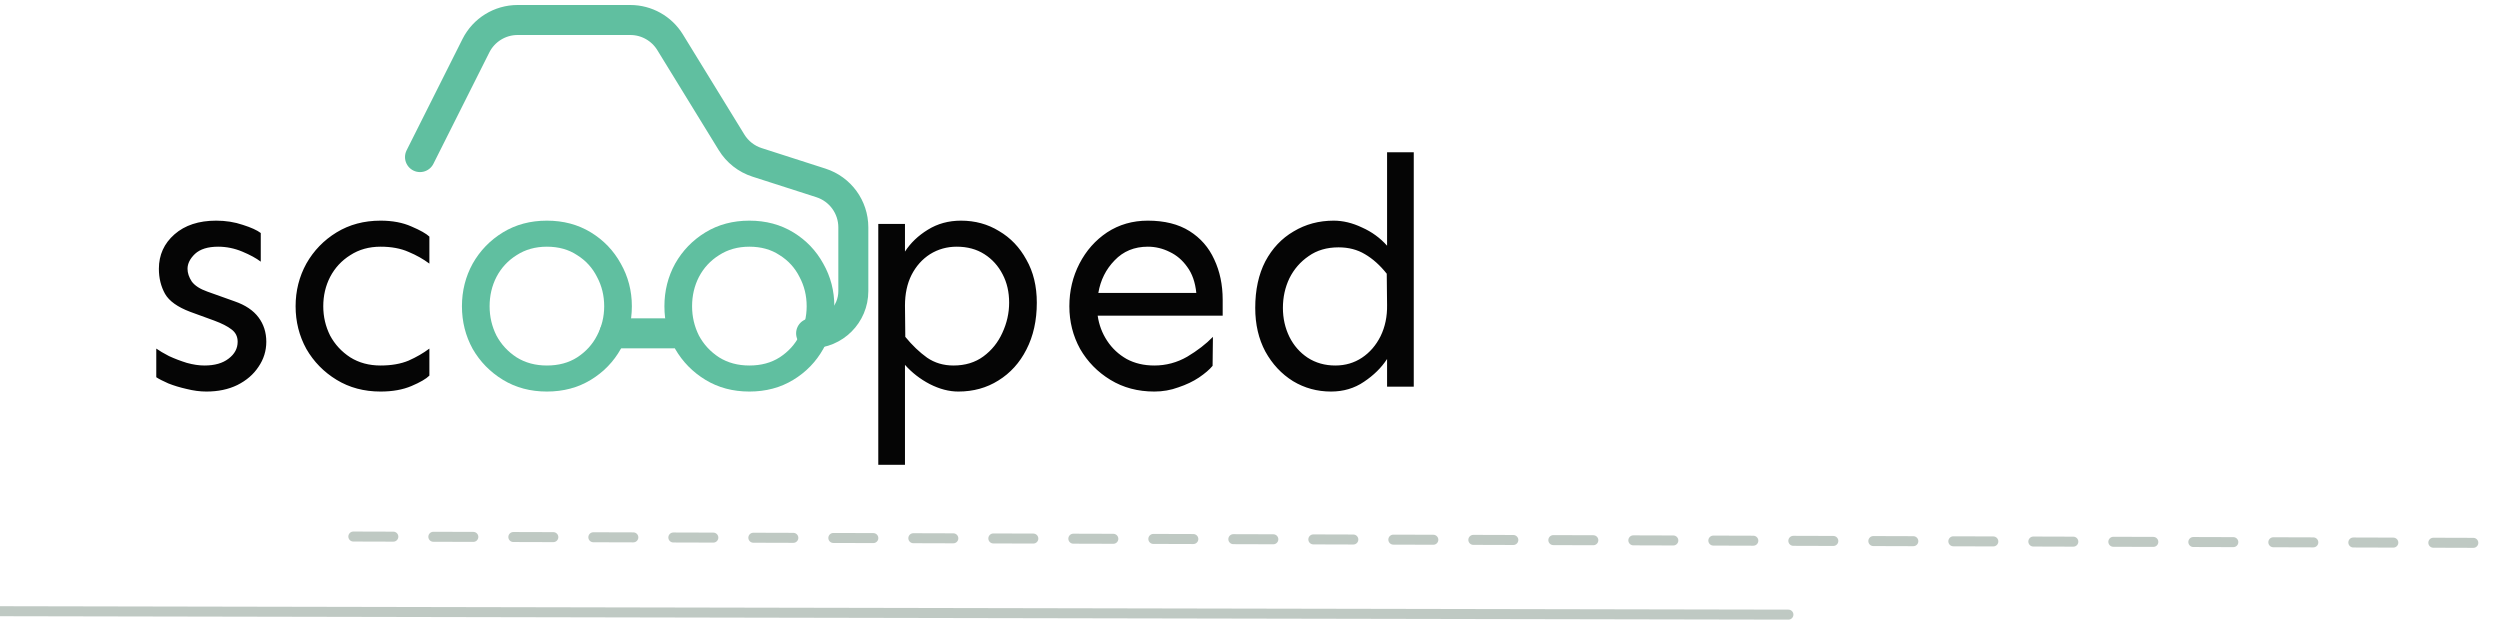<svg width="375" height="93" viewBox="0 0 375 93" fill="none" xmlns="http://www.w3.org/2000/svg">
<path d="M92.178 50H101M63 23.562L71.386 6.859C72.574 4.493 74.995 3 77.642 3H94.546C96.979 3 99.238 4.263 100.511 6.336L109.736 21.355C110.611 22.779 111.966 23.844 113.557 24.355L123.143 27.438C126.037 28.369 128 31.062 128 34.102V40V43.667C128 47.164 125.164 50 121.667 50V50" stroke="#60BFA0" stroke-width="4.5" stroke-linecap="round"/>
<path d="M32.426 33.098C33.858 33.098 35.193 33.309 36.43 33.732C37.667 34.123 38.562 34.53 39.115 34.953V39.25C38.432 38.729 37.504 38.225 36.332 37.736C35.16 37.248 33.956 37.004 32.719 37.004C31.189 37.004 30.033 37.362 29.252 38.078C28.503 38.794 28.129 39.543 28.129 40.324C28.129 40.943 28.34 41.578 28.764 42.228C29.219 42.847 30.001 43.352 31.107 43.742L35.209 45.207C36.804 45.76 37.992 46.558 38.773 47.6C39.555 48.641 39.945 49.862 39.945 51.262C39.945 52.629 39.555 53.882 38.773 55.022C38.025 56.161 36.967 57.072 35.6 57.756C34.265 58.407 32.719 58.732 30.961 58.732C30.017 58.732 29.024 58.602 27.982 58.342C26.973 58.114 26.062 57.837 25.248 57.512C24.434 57.154 23.832 56.844 23.441 56.584V52.287C23.897 52.613 24.532 52.987 25.346 53.41C26.192 53.801 27.087 54.143 28.031 54.435C28.975 54.696 29.854 54.826 30.668 54.826C32.198 54.826 33.402 54.484 34.281 53.801C35.193 53.117 35.648 52.271 35.648 51.262C35.648 50.48 35.339 49.862 34.721 49.406C34.135 48.95 33.272 48.511 32.133 48.088L28.52 46.77C26.631 46.053 25.378 45.158 24.76 44.084C24.141 42.977 23.832 41.724 23.832 40.324C23.832 38.241 24.613 36.516 26.176 35.148C27.738 33.781 29.822 33.098 32.426 33.098ZM57.084 33.098C58.874 33.098 60.421 33.391 61.723 33.977C63.025 34.53 63.92 35.035 64.408 35.49V39.543C63.497 38.859 62.455 38.273 61.283 37.785C60.111 37.264 58.712 37.004 57.084 37.004C55.359 37.004 53.845 37.427 52.543 38.273C51.241 39.087 50.232 40.178 49.516 41.545C48.832 42.88 48.49 44.344 48.49 45.94C48.49 47.502 48.832 48.967 49.516 50.334C50.232 51.669 51.241 52.759 52.543 53.605C53.845 54.419 55.359 54.826 57.084 54.826C58.712 54.826 60.111 54.582 61.283 54.094C62.455 53.573 63.497 52.971 64.408 52.287V56.34C63.92 56.828 63.025 57.349 61.723 57.902C60.421 58.456 58.874 58.732 57.084 58.732C54.61 58.732 52.413 58.147 50.492 56.975C48.572 55.803 47.058 54.257 45.951 52.336C44.877 50.383 44.34 48.251 44.34 45.94C44.34 43.628 44.877 41.496 45.951 39.543C47.058 37.59 48.572 36.027 50.492 34.855C52.413 33.684 54.61 33.098 57.084 33.098ZM144.145 33.098C146.26 33.098 148.165 33.618 149.857 34.66C151.583 35.669 152.95 37.102 153.959 38.957C155.001 40.78 155.521 42.928 155.521 45.402C155.521 48.072 155.001 50.415 153.959 52.434C152.95 54.419 151.55 55.965 149.76 57.072C148.002 58.179 146 58.732 143.754 58.732C142.354 58.732 140.922 58.358 139.457 57.609C138.025 56.861 136.788 55.9 135.746 54.728V69.719H131.742V33.586H135.746V37.736C136.592 36.434 137.732 35.344 139.164 34.465C140.629 33.553 142.289 33.098 144.145 33.098ZM143.51 37.004C142.045 37.004 140.71 37.378 139.506 38.127C138.334 38.876 137.406 39.917 136.723 41.252C136.072 42.554 135.746 44.084 135.746 45.842L135.795 50.529C136.837 51.799 137.927 52.84 139.066 53.654C140.206 54.435 141.524 54.826 143.021 54.826C144.779 54.826 146.277 54.37 147.514 53.459C148.751 52.547 149.695 51.376 150.346 49.943C151.029 48.478 151.371 46.965 151.371 45.402C151.371 43.807 151.046 42.391 150.395 41.154C149.743 39.885 148.832 38.876 147.66 38.127C146.488 37.378 145.105 37.004 143.51 37.004ZM172.172 33.098C174.678 33.098 176.762 33.618 178.422 34.66C180.082 35.702 181.319 37.118 182.133 38.908C182.979 40.699 183.402 42.717 183.402 44.963V47.355H164.652C164.848 48.723 165.32 49.976 166.068 51.115C166.817 52.255 167.794 53.166 168.998 53.85C170.202 54.501 171.586 54.826 173.148 54.826C174.906 54.826 176.55 54.387 178.08 53.508C179.61 52.596 180.896 51.603 181.938 50.529L181.889 54.875C181.433 55.428 180.749 56.014 179.838 56.633C178.959 57.219 177.934 57.707 176.762 58.098C175.622 58.521 174.418 58.732 173.148 58.732C170.674 58.732 168.477 58.147 166.557 56.975C164.636 55.803 163.122 54.257 162.016 52.336C160.941 50.383 160.404 48.251 160.404 45.94C160.404 43.628 160.909 41.496 161.918 39.543C162.927 37.59 164.311 36.027 166.068 34.855C167.859 33.684 169.893 33.098 172.172 33.098ZM172.172 37.004C170.154 37.004 168.493 37.688 167.191 39.055C165.889 40.389 165.076 42.017 164.75 43.938H179.447C179.285 42.342 178.829 41.04 178.08 40.031C177.364 39.022 176.485 38.273 175.443 37.785C174.402 37.264 173.311 37.004 172.172 37.004ZM212.064 22.844V58H208.061V53.85C207.214 55.152 206.059 56.291 204.594 57.268C203.161 58.244 201.518 58.732 199.662 58.732C197.579 58.732 195.674 58.212 193.949 57.17C192.224 56.096 190.84 54.615 189.799 52.727C188.79 50.839 188.285 48.658 188.285 46.184C188.285 43.482 188.79 41.154 189.799 39.201C190.84 37.248 192.257 35.751 194.047 34.709C195.837 33.635 197.839 33.098 200.053 33.098C201.452 33.098 202.868 33.44 204.301 34.123C205.766 34.774 207.019 35.685 208.061 36.857V22.844H212.064ZM200.785 37.102C199.027 37.102 197.53 37.541 196.293 38.42C195.056 39.266 194.096 40.373 193.412 41.74C192.761 43.107 192.436 44.589 192.436 46.184C192.436 47.746 192.761 49.195 193.412 50.529C194.063 51.831 194.975 52.873 196.146 53.654C197.351 54.435 198.734 54.826 200.297 54.826C201.794 54.826 203.129 54.435 204.301 53.654C205.473 52.873 206.4 51.799 207.084 50.432C207.768 49.032 208.093 47.469 208.061 45.744L208.012 41.057C207.003 39.787 205.912 38.81 204.74 38.127C203.601 37.443 202.283 37.102 200.785 37.102Z" fill="#050505"/>
<path d="M82.035 33.098C84.509 33.098 86.706 33.684 88.627 34.855C90.547 36.027 92.045 37.59 93.119 39.543C94.226 41.496 94.779 43.628 94.779 45.94C94.779 48.251 94.226 50.383 93.119 52.336C92.045 54.257 90.547 55.803 88.627 56.975C86.706 58.147 84.509 58.732 82.035 58.732C79.561 58.732 77.364 58.147 75.443 56.975C73.523 55.803 72.009 54.257 70.902 52.336C69.828 50.383 69.291 48.251 69.291 45.94C69.291 43.628 69.828 41.496 70.902 39.543C72.009 37.59 73.523 36.027 75.443 34.855C77.364 33.684 79.561 33.098 82.035 33.098ZM82.035 37.004C80.31 37.004 78.796 37.427 77.494 38.273C76.192 39.087 75.183 40.178 74.467 41.545C73.783 42.88 73.441 44.344 73.441 45.94C73.441 47.502 73.783 48.967 74.467 50.334C75.183 51.669 76.192 52.759 77.494 53.605C78.796 54.419 80.31 54.826 82.035 54.826C83.793 54.826 85.307 54.419 86.576 53.605C87.878 52.759 88.871 51.669 89.555 50.334C90.271 48.967 90.629 47.502 90.629 45.94C90.629 44.344 90.271 42.88 89.555 41.545C88.871 40.178 87.878 39.087 86.576 38.273C85.307 37.427 83.793 37.004 82.035 37.004ZM112.406 33.098C114.88 33.098 117.077 33.684 118.998 34.855C120.919 36.027 122.416 37.59 123.49 39.543C124.597 41.496 125.15 43.628 125.15 45.94C125.15 48.251 124.597 50.383 123.49 52.336C122.416 54.257 120.919 55.803 118.998 56.975C117.077 58.147 114.88 58.732 112.406 58.732C109.932 58.732 107.735 58.147 105.814 56.975C103.894 55.803 102.38 54.257 101.273 52.336C100.199 50.383 99.662 48.251 99.662 45.94C99.662 43.628 100.199 41.496 101.273 39.543C102.38 37.59 103.894 36.027 105.814 34.855C107.735 33.684 109.932 33.098 112.406 33.098ZM112.406 37.004C110.681 37.004 109.167 37.427 107.865 38.273C106.563 39.087 105.554 40.178 104.838 41.545C104.154 42.88 103.812 44.344 103.812 45.94C103.812 47.502 104.154 48.967 104.838 50.334C105.554 51.669 106.563 52.759 107.865 53.605C109.167 54.419 110.681 54.826 112.406 54.826C114.164 54.826 115.678 54.419 116.947 53.605C118.249 52.759 119.242 51.669 119.926 50.334C120.642 48.967 121 47.502 121 45.94C121 44.344 120.642 42.88 119.926 41.545C119.242 40.178 118.249 39.087 116.947 38.273C115.678 37.427 114.164 37.004 112.406 37.004Z" fill="#60BFA0"/>
<path d="M53 80.481L389 81.481" stroke="#BFC9C3" stroke-width="1.5" stroke-linecap="round" stroke-dasharray="6 6"/>
<line x1="-1.249" y1="91.679" x2="268.262" y2="92.195" stroke="#BFC9C3" stroke-width="1.5" stroke-linecap="round"/>
</svg>
